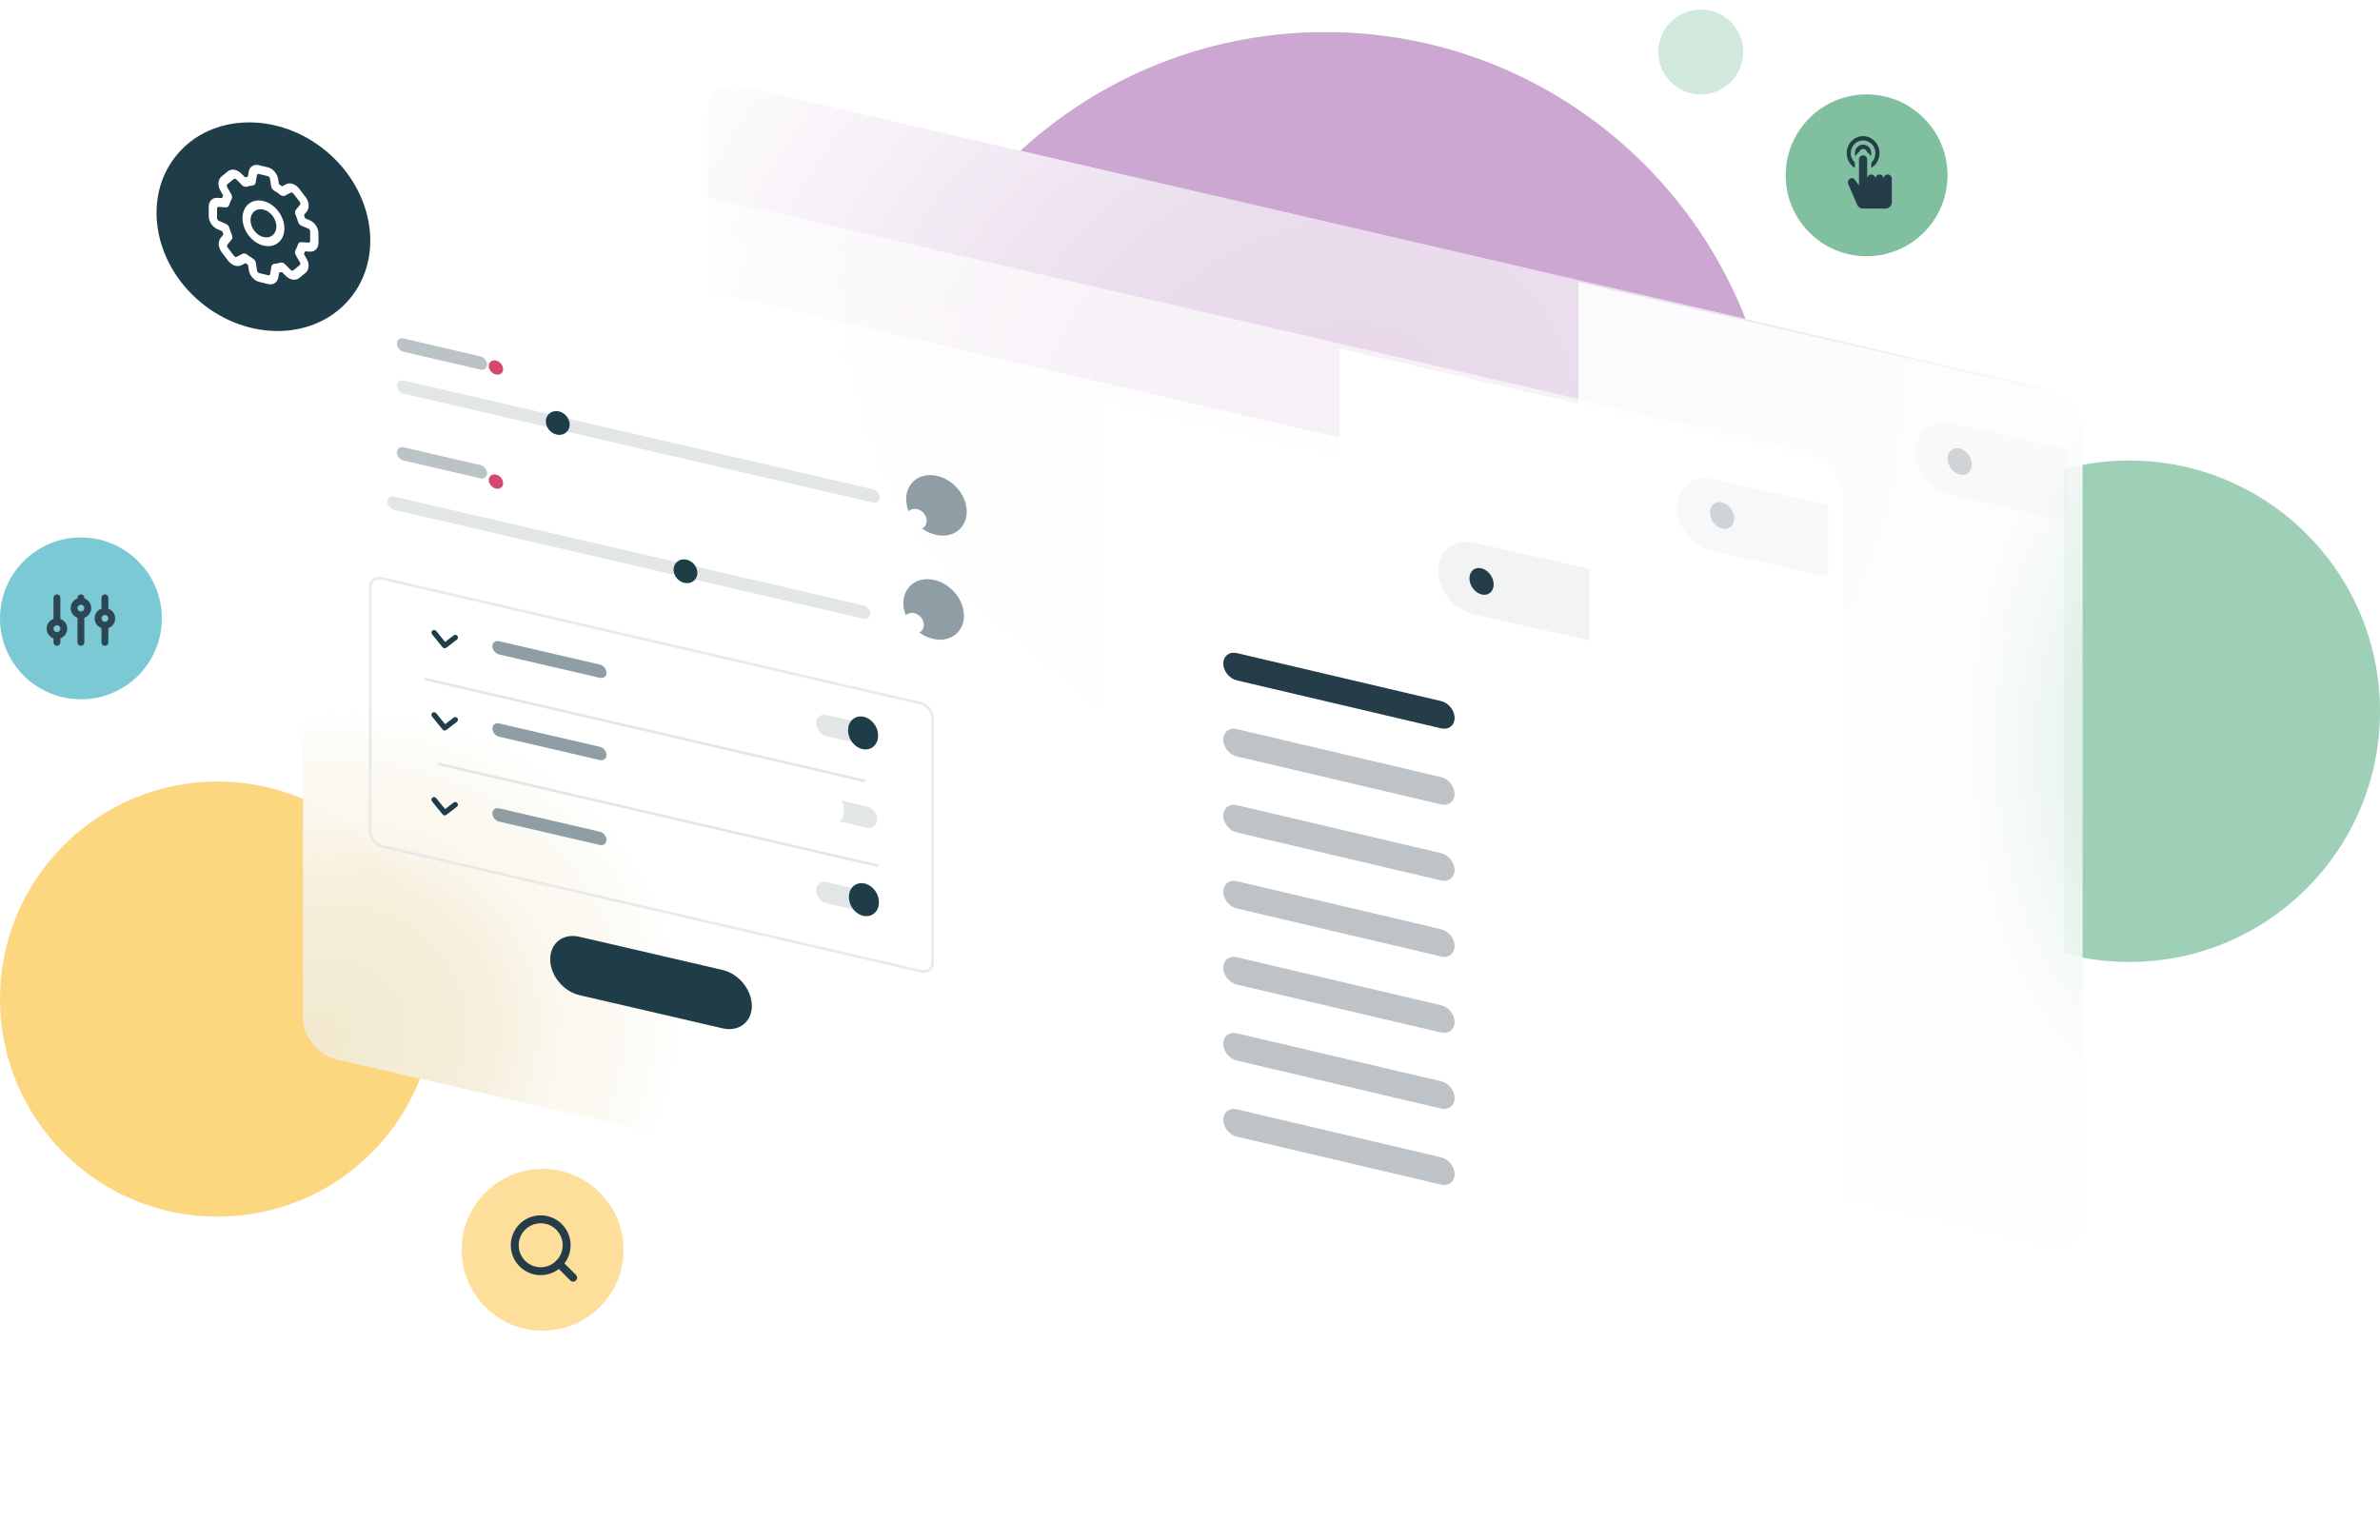 <svg width="751" height="486" viewBox="0 0 751 486" fill="none" xmlns="http://www.w3.org/2000/svg">
<path opacity="0.77" d="M137.307 315.331C137.307 353.252 106.569 383.993 68.653 383.993C30.737 383.993 0 353.252 0 315.331C0 277.409 30.737 246.668 68.653 246.668C106.569 246.668 137.307 277.409 137.307 315.331Z" fill="#FDCB5B"/>
<path opacity="0.754" d="M750.999 224.479C750.999 268.181 715.577 303.609 671.88 303.609C628.184 303.609 592.762 268.181 592.762 224.479C592.762 180.777 628.184 145.35 671.88 145.35C715.577 145.35 750.999 180.777 750.999 224.479Z" fill="#80C0A1"/>
<path d="M560.527 152.467C560.527 231.084 496.804 294.816 418.197 294.816C339.59 294.816 275.867 231.084 275.867 152.467C275.867 73.849 339.59 10.117 418.197 10.117C496.804 10.117 560.527 73.849 560.527 152.467Z" fill="#B683BE" fill-opacity="0.708"/>
<path d="M614.532 55.334C614.532 69.439 603.1 80.873 588.997 80.873C574.894 80.873 563.461 69.439 563.461 55.334C563.461 41.229 574.894 29.795 588.997 29.795C603.1 29.795 614.532 41.229 614.532 55.334Z" fill="#80C0A1"/>
<path fill-rule="evenodd" clip-rule="evenodd" d="M595.656 55.068C594.942 55.068 594.362 55.67 594.362 56.413C594.362 55.67 593.783 55.068 593.068 55.068C592.354 55.068 591.775 55.67 591.775 56.413C591.775 55.67 591.195 55.068 590.481 55.068C589.766 55.068 589.187 55.67 589.187 56.413V50.361C589.187 49.618 588.607 49.016 587.893 49.016C587.178 49.016 586.599 49.618 586.599 50.361V55.068V58.43H586.522L585.305 56.743C584.976 56.181 584.217 56.045 583.654 56.436C583.119 56.807 582.933 57.534 583.221 58.132L586.062 64.711C586.391 65.394 587.063 65.826 587.798 65.826H595.009C596.081 65.826 596.95 64.923 596.95 63.809V57.085V56.413C596.95 55.67 596.371 55.068 595.656 55.068Z" fill="#243D48"/>
<path fill-rule="evenodd" clip-rule="evenodd" d="M584.011 48.344C584.011 46.119 585.753 44.309 587.893 44.309C590.033 44.309 591.775 46.119 591.775 48.344C591.775 49.508 591.282 50.595 590.481 51.346V53.001C591.076 52.642 591.604 52.161 592.021 51.588C592.706 50.648 593.069 49.526 593.069 48.344C593.069 45.378 590.747 42.965 587.893 42.965C585.039 42.965 582.717 45.378 582.717 48.344C582.717 49.526 583.079 50.648 583.764 51.588C584.182 52.161 584.71 52.642 585.305 53.001V51.346C584.504 50.595 584.011 49.508 584.011 48.344Z" fill="#243D48"/>
<path fill-rule="evenodd" clip-rule="evenodd" d="M589.719 46.438C589.23 45.932 588.582 45.654 587.893 45.654C587.889 45.654 587.885 45.654 587.881 45.654C586.507 45.661 585.377 46.782 585.308 48.206C585.289 48.601 585.356 48.991 585.496 49.35C585.719 48.779 586.126 48.305 586.641 48.008C586.786 47.435 587.299 47.002 587.887 46.999H587.893C588.237 46.999 588.561 47.138 588.806 47.391C588.973 47.564 589.09 47.777 589.146 48.009C589.661 48.307 590.069 48.782 590.292 49.354C590.415 49.038 590.481 48.696 590.481 48.344C590.481 47.623 590.21 46.946 589.719 46.438V46.438Z" fill="#243D48"/>
<g clip-path="url(#clip0_168_1348)">
<path opacity="0.602" d="M196.751 394.461C196.751 408.566 185.318 420 171.215 420C157.112 420 145.68 408.566 145.68 394.461C145.68 380.356 157.112 368.922 171.215 368.922C185.318 368.922 196.751 380.356 196.751 394.461Z" fill="#FDCB5B"/>
<path fill-rule="evenodd" clip-rule="evenodd" d="M170.614 386.082C166.782 386.082 163.677 389.188 163.677 393.019C163.677 396.85 166.782 399.956 170.614 399.956C174.445 399.956 177.551 396.85 177.551 393.019C177.551 389.188 174.445 386.082 170.614 386.082ZM161.177 393.019C161.177 387.807 165.402 383.582 170.614 383.582C175.826 383.582 180.051 387.807 180.051 393.019C180.051 398.231 175.826 402.456 170.614 402.456C165.402 402.456 161.177 398.231 161.177 393.019Z" fill="#243D48"/>
<path fill-rule="evenodd" clip-rule="evenodd" d="M175.512 397.917C176.001 397.429 176.792 397.429 177.28 397.917L181.732 402.369C182.22 402.858 182.22 403.649 181.732 404.137C181.244 404.625 180.452 404.625 179.964 404.137L175.512 399.685C175.024 399.197 175.024 398.406 175.512 397.917Z" fill="#243D48"/>
</g>
<path opacity="0.763" d="M51.071 195.172C51.071 209.277 39.639 220.711 25.536 220.711C11.433 220.711 0 209.277 0 195.172C0 181.067 11.433 169.633 25.536 169.633C39.639 169.633 51.071 181.067 51.071 195.172Z" fill="#53B9C9"/>
<path fill-rule="evenodd" clip-rule="evenodd" d="M25.536 187.601C26.106 187.601 26.573 188.042 26.614 188.602L26.617 188.683V188.867C27.877 189.313 28.78 190.515 28.78 191.928C28.78 193.34 27.877 194.542 26.617 194.988V202.743C26.617 203.341 26.133 203.825 25.536 203.825C24.966 203.825 24.499 203.384 24.457 202.824L24.454 202.743V194.988C23.194 194.542 22.291 193.34 22.291 191.928C22.291 190.515 23.194 189.313 24.454 188.867V188.683C24.454 188.085 24.939 187.601 25.536 187.601ZM24.454 191.928C24.454 191.33 24.939 190.846 25.536 190.846C26.133 190.846 26.617 191.33 26.617 191.928C26.617 192.525 26.133 193.009 25.536 193.009C24.939 193.009 24.454 192.525 24.454 191.928Z" fill="#2C4653"/>
<path fill-rule="evenodd" clip-rule="evenodd" d="M17.966 187.601C18.536 187.601 19.003 188.042 19.044 188.602L19.047 188.683V195.357C20.307 195.802 21.21 197.004 21.21 198.417C21.21 199.83 20.307 201.032 19.047 201.477V202.743C19.047 203.341 18.563 203.825 17.966 203.825C17.396 203.825 16.928 203.384 16.887 202.824L16.884 202.743V201.477C15.624 201.032 14.721 199.83 14.721 198.417C14.721 197.004 15.624 195.802 16.884 195.357V188.683C16.884 188.085 17.369 187.601 17.966 187.601ZM16.884 198.417C16.884 197.82 17.369 197.335 17.966 197.335C18.563 197.335 19.047 197.82 19.047 198.417C19.047 199.014 18.563 199.499 17.966 199.499C17.369 199.499 16.884 199.014 16.884 198.417Z" fill="#2C4653"/>
<path fill-rule="evenodd" clip-rule="evenodd" d="M33.106 187.601C33.676 187.601 34.143 188.042 34.184 188.602L34.187 188.683V192.112C35.447 192.558 36.35 193.76 36.35 195.172C36.35 196.585 35.447 197.787 34.187 198.232V202.743C34.187 203.341 33.703 203.825 33.106 203.825C32.536 203.825 32.069 203.384 32.027 202.824L32.024 202.743V198.232C30.764 197.787 29.862 196.585 29.862 195.172C29.862 193.76 30.764 192.558 32.024 192.112V188.683C32.024 188.085 32.509 187.601 33.106 187.601ZM32.024 195.172C32.024 194.575 32.509 194.091 33.106 194.091C33.703 194.091 34.187 194.575 34.187 195.172C34.187 195.77 33.703 196.254 33.106 196.254C32.509 196.254 32.024 195.77 32.024 195.172Z" fill="#2C4653"/>
<g filter="url(#filter0_dd_168_1348)">
<path fill-rule="evenodd" clip-rule="evenodd" d="M234.984 18.174L641.499 112.471C647.384 113.836 652.155 119.714 652.155 125.6V373.911C652.155 379.797 647.384 383.462 641.499 382.097L234.984 287.801C229.099 286.435 224.328 280.557 224.328 274.671V26.36C224.328 20.474 229.099 16.809 234.984 18.174Z" fill="url(#paint0_linear_168_1348)"/>
<path fill-rule="evenodd" clip-rule="evenodd" d="M234.984 18.174L641.499 112.471C647.384 113.836 652.155 119.714 652.155 125.6V373.911C652.155 379.797 647.384 383.462 641.499 382.097L234.984 287.801C229.099 286.435 224.328 280.557 224.328 274.671V26.36C224.328 20.474 229.099 16.809 234.984 18.174Z" fill="url(#paint1_radial_168_1348)"/>
</g>
<g opacity="0.905" filter="url(#filter1_d_168_1348)">
<path fill-rule="evenodd" clip-rule="evenodd" d="M641.497 112.471L493.078 78.043V347.669L641.497 382.097C647.382 383.462 652.153 379.797 652.153 373.911V125.6C652.153 119.714 647.382 113.836 641.497 112.471Z" fill="white"/>
<path fill-rule="evenodd" clip-rule="evenodd" d="M641.497 112.471L493.078 78.043V347.669L641.497 382.097C647.382 383.462 652.153 379.797 652.153 373.911V125.6C652.153 119.714 647.382 113.836 641.497 112.471Z" fill="url(#paint2_radial_168_1348)"/>
</g>
<path opacity="0.363" d="M550.065 16.398C550.065 23.797 544.067 29.795 536.669 29.795C529.271 29.795 523.273 23.797 523.273 16.398C523.273 8.998 529.271 3 536.669 3C544.067 3 550.065 8.998 550.065 16.398Z" fill="#80C0A1"/>
<g filter="url(#filter2_dd_168_1348)">
<path fill-rule="evenodd" clip-rule="evenodd" d="M159.633 39.108L566.148 133.404C572.033 134.769 576.804 140.647 576.804 146.533V394.845C576.804 400.731 572.033 404.396 566.148 403.031L159.633 308.734C153.747 307.369 148.977 301.491 148.977 295.605V47.293C148.977 41.407 153.747 37.742 159.633 39.108Z" fill="url(#paint3_linear_168_1348)"/>
</g>
<g filter="url(#filter3_d_168_1348)">
<path fill-rule="evenodd" clip-rule="evenodd" d="M566.148 133.404L417.729 98.976V368.603L566.148 403.031C572.033 404.396 576.804 400.731 576.804 394.845V146.533C576.804 140.647 572.033 134.769 566.148 133.404Z" fill="white"/>
</g>
<g filter="url(#filter4_dd_168_1348)">
<path fill-rule="evenodd" clip-rule="evenodd" d="M84.281 55.713L490.796 150.01C496.681 151.375 501.452 157.253 501.452 163.139V411.45C501.452 417.336 496.681 421.001 490.796 419.636L84.281 325.34C78.396 323.974 73.625 318.096 73.625 312.21V63.899C73.625 58.013 78.396 54.348 84.281 55.713Z" fill="url(#paint4_linear_168_1348)"/>
<path fill-rule="evenodd" clip-rule="evenodd" d="M84.281 55.713L490.796 150.01C496.681 151.375 501.452 157.253 501.452 163.139V411.45C501.452 417.336 496.681 421.001 490.796 419.636L84.281 325.34C78.396 323.974 73.625 318.096 73.625 312.21V63.899C73.625 58.013 78.396 54.348 84.281 55.713Z" fill="url(#paint5_radial_168_1348)"/>
</g>
<path opacity="0.803" fill-rule="evenodd" clip-rule="evenodd" d="M290.331 222.346L120.372 182.957C119.43 182.738 118.646 182.934 118.111 183.345C117.578 183.754 117.212 184.437 117.212 185.358V262.394C117.212 264.302 118.803 266.284 120.75 266.735L290.709 306.125C291.651 306.343 292.435 306.148 292.97 305.736C293.503 305.327 293.869 304.644 293.869 303.724V226.687C293.869 224.779 292.278 222.797 290.331 222.346ZM290.52 221.53L120.561 182.141C118.249 181.605 116.375 183.045 116.375 185.358V262.394C116.375 264.706 118.249 267.015 120.561 267.551L290.52 306.94C292.832 307.476 294.706 306.036 294.706 303.724V226.687C294.706 224.375 292.832 222.066 290.52 221.53Z" fill="#E2E6E7"/>
<g filter="url(#filter5_d_168_1348)">
<path fill-rule="evenodd" clip-rule="evenodd" d="M257.868 226.656L270.427 229.566C272.277 229.995 273.776 231.842 273.776 233.692C273.776 235.541 272.277 236.694 270.427 236.265L257.868 233.354C256.019 232.926 254.52 231.079 254.52 229.229C254.52 227.379 256.019 226.227 257.868 226.656Z" fill="#E2E6E7"/>
<g filter="url(#filter6_d_168_1348)">
<path d="M271.059 237.027C268.907 238.27 265.948 237.174 264.45 234.579C262.951 231.984 263.482 228.874 265.634 227.631C267.786 226.388 270.746 227.484 272.244 230.079C273.742 232.674 273.211 235.785 271.059 237.027Z" fill="#1E3D49"/>
</g>
</g>
<g filter="url(#filter7_d_168_1348)">
<path fill-rule="evenodd" clip-rule="evenodd" d="M257.868 252.613L270.427 255.524C272.276 255.952 273.776 257.799 273.776 259.649C273.776 261.499 272.276 262.651 270.427 262.223L257.868 259.312C256.019 258.883 254.519 257.036 254.519 255.186C254.519 253.337 256.019 252.185 257.868 252.613Z" fill="#E2E6E7"/>
<g filter="url(#filter8_d_168_1348)">
<path d="M261.322 260.646C259.17 261.889 256.211 260.793 254.712 258.198C253.214 255.603 253.745 252.493 255.897 251.25C258.049 250.007 261.009 251.103 262.507 253.698C264.005 256.293 263.474 259.404 261.322 260.646Z" fill="white"/>
</g>
</g>
<g filter="url(#filter9_d_168_1348)">
<path fill-rule="evenodd" clip-rule="evenodd" d="M154.468 204.366L186.283 211.74C187.439 212.008 188.376 213.162 188.376 214.318C188.376 215.474 187.439 216.195 186.283 215.927L154.468 208.553C153.312 208.285 152.375 207.131 152.375 205.975C152.375 204.819 153.312 204.099 154.468 204.366Z" fill="#8E9EA4"/>
</g>
<g filter="url(#filter10_d_168_1348)">
<path fill-rule="evenodd" clip-rule="evenodd" d="M134.441 199.997C134.8 199.705 135.327 199.76 135.619 200.119L138.453 203.61L141.155 201.534C141.522 201.253 142.047 201.322 142.329 201.688C142.61 202.055 142.541 202.58 142.175 202.862L138.827 205.434C138.467 205.71 137.953 205.65 137.667 205.298L134.319 201.174C134.028 200.815 134.082 200.288 134.441 199.997Z" fill="#1E3D49"/>
</g>
<g filter="url(#filter11_d_168_1348)">
<path fill-rule="evenodd" clip-rule="evenodd" d="M134.441 225.954C134.8 225.662 135.327 225.717 135.619 226.076L138.453 229.567L141.155 227.491C141.522 227.21 142.047 227.279 142.329 227.645C142.61 228.012 142.541 228.537 142.175 228.819L138.827 231.391C138.467 231.667 137.953 231.607 137.667 231.255L134.319 227.131C134.028 226.772 134.082 226.245 134.441 225.954Z" fill="#1E3D49"/>
</g>
<g filter="url(#filter12_d_168_1348)">
<path fill-rule="evenodd" clip-rule="evenodd" d="M134.441 252.749C134.8 252.457 135.327 252.512 135.619 252.871L138.453 256.362L141.155 254.286C141.522 254.005 142.047 254.074 142.329 254.44C142.61 254.807 142.541 255.332 142.175 255.614L138.827 258.186C138.467 258.462 137.953 258.402 137.667 258.05L134.319 253.926C134.028 253.567 134.082 253.04 134.441 252.749Z" fill="#1E3D49"/>
</g>
<g filter="url(#filter13_d_168_1348)">
<path fill-rule="evenodd" clip-rule="evenodd" d="M154.468 230.325L186.283 237.699C187.439 237.967 188.376 239.121 188.376 240.277C188.376 241.433 187.439 242.153 186.283 241.886L154.468 234.512C153.312 234.244 152.375 233.09 152.375 231.934C152.375 230.778 153.312 230.058 154.468 230.325Z" fill="#8E9EA4"/>
</g>
<g filter="url(#filter14_d_168_1348)">
<path fill-rule="evenodd" clip-rule="evenodd" d="M257.868 279.41L270.427 282.32C272.277 282.749 273.776 284.596 273.776 286.446C273.776 288.296 272.277 289.448 270.427 289.019L257.868 286.109C256.019 285.68 254.52 283.833 254.52 281.983C254.52 280.133 256.019 278.981 257.868 279.41Z" fill="#E2E6E7"/>
<g filter="url(#filter15_d_168_1348)">
<path d="M271.321 289.646C269.169 290.889 266.209 289.793 264.711 287.198C263.213 284.603 263.744 281.493 265.896 280.25C268.048 279.007 271.007 280.103 272.505 282.698C274.004 285.293 273.473 288.404 271.321 289.646Z" fill="#1E3D49"/>
</g>
</g>
<g filter="url(#filter16_d_168_1348)">
<path fill-rule="evenodd" clip-rule="evenodd" d="M154.468 257.12L186.283 264.494C187.439 264.762 188.376 265.916 188.376 267.072C188.376 268.228 187.439 268.948 186.283 268.681L154.468 261.307C153.312 261.039 152.375 259.885 152.375 258.729C152.375 257.573 153.312 256.852 154.468 257.12Z" fill="#8E9EA4"/>
</g>
<path fill-rule="evenodd" clip-rule="evenodd" d="M134.062 213.861L273.021 246.066L272.832 246.881L133.873 214.676L134.062 213.861Z" fill="#E2E6E7"/>
<path fill-rule="evenodd" clip-rule="evenodd" d="M138.249 240.658L277.208 272.863L277.02 273.678L138.06 241.473L138.249 240.658Z" fill="#E2E6E7"/>
<path fill-rule="evenodd" clip-rule="evenodd" d="M14.234 337.707L16.746 338.299L14.234 337.707Z" fill="#1E3D49"/>
<g filter="url(#filter17_d_168_1348)">
<path fill-rule="evenodd" clip-rule="evenodd" d="M490.798 150.01L342.379 115.582V385.209L490.798 419.636C496.683 421.001 501.454 417.336 501.454 411.451V163.139C501.454 157.253 496.683 151.375 490.798 150.01Z" fill="white"/>
</g>
<g filter="url(#filter18_d_168_1348)">
<path fill-rule="evenodd" clip-rule="evenodd" d="M124.327 124.066L272.518 158.441C273.674 158.709 274.611 159.863 274.611 161.019C274.611 162.176 273.674 162.895 272.518 162.627L124.327 128.253C123.171 127.984 122.234 126.83 122.234 125.674C122.234 124.518 123.171 123.798 124.327 124.066Z" fill="#E2E6E7"/>
<path d="M175.827 140.329C174.46 141.696 172.085 141.538 170.523 139.975C168.961 138.413 168.803 136.039 170.17 134.672C171.536 133.305 173.911 133.464 175.473 135.026C177.035 136.588 177.193 138.962 175.827 140.329Z" fill="#1E3D49"/>
</g>
<path fill-rule="evenodd" clip-rule="evenodd" d="M124.327 156.722L272.518 191.097C273.674 191.365 274.611 192.52 274.611 193.676C274.611 194.832 273.674 195.552 272.518 195.284L124.327 160.909C123.171 160.641 122.234 159.486 122.234 158.33C122.234 157.174 123.171 156.454 124.327 156.722Z" fill="#E2E6E7"/>
<g filter="url(#filter19_d_168_1348)">
<path d="M296.04 203.768C292.721 207.087 286.705 206.454 282.605 202.354C278.504 198.253 277.871 192.238 281.191 188.919C284.51 185.599 290.525 186.232 294.626 190.333C298.726 194.433 299.359 200.449 296.04 203.768Z" fill="#8E9EA4"/>
</g>
<path d="M290.738 199.172C289.566 200.343 287.508 200.185 286.141 198.818C284.775 197.451 284.616 195.394 285.788 194.222C286.959 193.051 289.017 193.209 290.384 194.576C291.751 195.942 291.909 198 290.738 199.172Z" fill="white"/>
<g filter="url(#filter20_d_168_1348)">
<path d="M156.266 118.768C155.485 119.549 154.06 119.391 153.084 118.415C152.108 117.438 151.949 116.014 152.73 115.233C153.511 114.452 154.936 114.61 155.912 115.586C156.889 116.562 157.047 117.987 156.266 118.768Z" fill="#D44A6F"/>
</g>
<g filter="url(#filter21_d_168_1348)">
<path fill-rule="evenodd" clip-rule="evenodd" d="M124.327 109.831L148.607 115.463C149.763 115.732 150.7 116.886 150.7 118.042C150.7 119.198 149.763 119.918 148.607 119.65L124.327 114.018C123.171 113.75 122.234 112.595 122.234 111.439C122.234 110.283 123.171 109.563 124.327 109.831Z" fill="#BBC3C6"/>
</g>
<g filter="url(#filter22_d_168_1348)">
<path d="M156.266 154.768C155.485 155.549 154.06 155.391 153.084 154.415C152.108 153.438 151.949 152.014 152.73 151.233C153.511 150.452 154.936 150.61 155.912 151.586C156.889 152.562 157.047 153.987 156.266 154.768Z" fill="#D44A6F"/>
</g>
<g filter="url(#filter23_d_168_1348)">
<path fill-rule="evenodd" clip-rule="evenodd" d="M124.327 144.162L148.607 149.794C149.763 150.062 150.7 151.216 150.7 152.372C150.7 153.529 149.763 154.248 148.607 153.98L124.327 148.348C123.171 148.08 122.234 146.926 122.234 145.769C122.234 144.613 123.171 143.893 124.327 144.162Z" fill="#BBC3C6"/>
</g>
<g filter="url(#filter24_d_168_1348)">
<path d="M296.923 170.924C293.603 174.244 287.588 173.611 283.488 169.51C279.387 165.41 278.754 159.394 282.074 156.075C285.393 152.756 291.408 153.389 295.509 157.489C299.609 161.59 300.242 167.605 296.923 170.924Z" fill="#8E9EA4"/>
</g>
<path d="M291.62 166.328C290.449 167.5 288.391 167.341 287.024 165.975C285.657 164.608 285.499 162.55 286.671 161.378C287.842 160.207 289.9 160.365 291.267 161.732C292.634 163.099 292.792 165.157 291.62 166.328Z" fill="white"/>
<g filter="url(#filter25_d_168_1348)">
<path fill-rule="evenodd" clip-rule="evenodd" d="M387.244 208.115L451.756 223.276C454.1 223.827 456 226.201 456 228.578C456 230.955 454.1 232.436 451.756 231.885L387.244 216.724C384.9 216.173 383 213.799 383 211.422C383 209.045 384.9 207.564 387.244 208.115Z" fill="#243D48"/>
</g>
<g filter="url(#filter26_d_168_1348)">
<path fill-rule="evenodd" clip-rule="evenodd" d="M387.244 232.115L451.756 247.276C454.1 247.827 456 250.201 456 252.578C456 254.955 454.1 256.436 451.756 255.885L387.244 240.724C384.9 240.173 383 237.799 383 235.422C383 233.045 384.9 231.564 387.244 232.115Z" fill="#BDC3C6"/>
</g>
<g filter="url(#filter27_d_168_1348)">
<path fill-rule="evenodd" clip-rule="evenodd" d="M387.244 256.115L451.756 271.276C454.1 271.827 456 274.201 456 276.578C456 278.955 454.1 280.436 451.756 279.885L387.244 264.724C384.9 264.173 383 261.799 383 259.422C383 257.045 384.9 255.564 387.244 256.115Z" fill="#BDC3C6"/>
</g>
<g filter="url(#filter28_d_168_1348)">
<path fill-rule="evenodd" clip-rule="evenodd" d="M387.244 280.115L451.756 295.276C454.1 295.827 456 298.201 456 300.578C456 302.955 454.1 304.436 451.756 303.885L387.244 288.724C384.9 288.173 383 285.799 383 283.422C383 281.045 384.9 279.564 387.244 280.115Z" fill="#BDC3C6"/>
</g>
<g filter="url(#filter29_d_168_1348)">
<path fill-rule="evenodd" clip-rule="evenodd" d="M387.244 304.115L451.756 319.276C454.1 319.827 456 322.201 456 324.578C456 326.955 454.1 328.436 451.756 327.885L387.244 312.724C384.9 312.173 383 309.799 383 307.422C383 305.045 384.9 303.564 387.244 304.115Z" fill="#BDC3C6"/>
</g>
<g filter="url(#filter30_d_168_1348)">
<path fill-rule="evenodd" clip-rule="evenodd" d="M387.244 328.115L451.756 343.276C454.1 343.827 456 346.201 456 348.578C456 350.955 454.1 352.436 451.756 351.885L387.244 336.724C384.9 336.173 383 333.799 383 331.422C383 329.045 384.9 327.564 387.244 328.115Z" fill="#BDC3C6"/>
</g>
<g filter="url(#filter31_d_168_1348)">
<path fill-rule="evenodd" clip-rule="evenodd" d="M387.244 352.115L451.756 367.276C454.1 367.827 456 370.201 456 372.578C456 374.955 454.1 376.436 451.756 375.885L387.244 360.724C384.9 360.173 383 357.799 383 355.422C383 353.045 384.9 351.564 387.244 352.115Z" fill="#BDC3C6"/>
</g>
<g filter="url(#filter32_d_168_1348)">
<path fill-rule="evenodd" clip-rule="evenodd" d="M175.819 300.653L221.03 311.14C226.116 312.32 230.239 317.4 230.239 322.487C230.239 327.574 226.116 330.742 221.03 329.562L175.819 319.075C170.733 317.895 166.609 312.814 166.609 307.727C166.609 302.64 170.733 299.473 175.819 300.653Z" fill="#1E3D49"/>
</g>
<path fill-rule="evenodd" clip-rule="evenodd" d="M465.084 171.33L501.504 179.495V202.103L465.084 193.938C458.842 192.539 453.781 186.343 453.781 180.1C453.781 173.857 458.842 169.93 465.084 171.33Z" fill="#E2E6E7" fill-opacity="0.475"/>
<g opacity="0.535">
<path fill-rule="evenodd" clip-rule="evenodd" d="M540.435 151.232L576.855 159.397V182.006L540.435 173.841C534.193 172.441 529.133 166.246 529.133 160.002C529.133 153.759 534.193 149.833 540.435 151.232Z" fill="#E2E6E7" fill-opacity="0.475"/>
</g>
<g opacity="0.334">
<path fill-rule="evenodd" clip-rule="evenodd" d="M615.787 133.648L652.207 141.813V164.422L615.787 156.257C609.545 154.857 604.484 148.662 604.484 142.418C604.484 136.175 609.545 132.249 615.787 133.648Z" fill="#E2E6E7" fill-opacity="0.475"/>
</g>
<path d="M469.959 187.269C468.34 188.325 465.926 187.493 464.569 185.412C463.211 183.33 463.422 180.787 465.041 179.731C466.66 178.675 469.073 179.506 470.431 181.587C471.789 183.669 471.578 186.212 469.959 187.269Z" fill="#243D48"/>
<path d="M545.849 166.45C544.23 167.506 541.817 166.675 540.459 164.594C539.101 162.512 539.313 159.968 540.932 158.912C542.551 157.856 544.964 158.687 546.322 160.769C547.68 162.85 547.468 165.394 545.849 166.45Z" fill="#D0D4D7"/>
<path d="M620.849 149.45C619.23 150.506 616.817 149.675 615.459 147.594C614.101 145.512 614.313 142.968 615.932 141.912C617.551 140.856 619.964 141.687 621.322 143.769C622.68 145.85 622.468 148.394 620.849 149.45Z" fill="#D0D4D7"/>
<path d="M102.993 47.76C118.04 60.329 121.34 81.171 110.363 94.31C99.387 107.449 78.291 107.911 63.244 95.341C48.198 82.772 44.898 61.931 55.874 48.791C66.851 35.652 87.947 35.19 102.993 47.76Z" fill="#1E3D49"/>
<path fill-rule="evenodd" clip-rule="evenodd" d="M87.67 56.06C87.246 54.491 85.983 53.175 84.526 52.817L81.713 52.125L81.495 52.08L81.279 52.05L81.056 52.035C79.733 51.995 78.697 52.855 78.469 54.245L78.21 55.786L77.974 55.826L77.559 55.909L77.324 55.966L76.129 54.755L75.925 54.561L75.698 54.371C75.236 54.008 74.733 53.758 74.213 53.63C73.329 53.413 72.502 53.576 71.886 54.088L69.891 55.713L69.728 55.86L69.578 56.022L69.437 56.206C68.728 57.221 68.751 58.761 69.536 60.129L70.423 61.672L70.32 61.896L70.15 62.298L70.061 62.535L68.615 62.44L68.402 62.434L68.193 62.443C66.815 62.556 65.871 63.667 65.871 65.216V68.209L65.878 68.442L65.9 68.678L65.938 68.924C66.206 70.397 67.254 71.757 68.613 72.334L70.122 72.978L70.214 73.254L70.388 73.738L70.496 74.013L69.637 75.073L69.504 75.255L69.387 75.45C68.737 76.642 68.97 78.338 69.993 79.665L71.983 82.272L72.166 82.498L72.373 82.723C72.939 83.301 73.608 83.699 74.307 83.871L74.564 83.923L74.817 83.954C75.319 83.994 75.795 83.905 76.211 83.689L77.456 83.052L77.663 83.2L78.054 83.468L78.276 83.611L78.522 85.244L78.565 85.482L78.622 85.719C79.047 87.288 80.31 88.603 81.766 88.961L84.587 89.655L84.804 89.701L85.02 89.731L85.243 89.746C86.567 89.785 87.603 88.925 87.831 87.535L88.081 86.023L88.32 85.986L88.736 85.906L88.971 85.851L90.185 87.072L90.388 87.265L90.615 87.455C91.077 87.818 91.58 88.068 92.1 88.196C92.975 88.411 93.801 88.249 94.423 87.741L96.415 86.111L96.578 85.965L96.728 85.803L96.869 85.619C97.578 84.603 97.555 83.063 96.77 81.696L95.897 80.177L96.005 79.954L96.177 79.555L96.265 79.324L97.744 79.426L97.957 79.433L98.167 79.423C99.544 79.311 100.489 78.199 100.489 76.65V73.663L100.484 73.434L100.464 73.198L100.429 72.952C100.173 71.478 99.128 70.117 97.759 69.535L96.281 68.905L96.19 68.628L96.018 68.144L95.912 67.867L96.783 66.786L96.916 66.604L97.032 66.41C97.683 65.217 97.449 63.522 96.427 62.194L94.437 59.587L94.254 59.361L94.046 59.136C93.481 58.558 92.812 58.161 92.113 57.989L91.856 57.936L91.603 57.905C91.1 57.865 90.624 57.955 90.209 58.171L88.986 58.796L88.725 58.607L88.282 58.303L88.014 58.131L87.771 56.534L87.728 56.297L87.67 56.06ZM81.714 54.914L84.528 55.606C84.856 55.687 85.133 56.004 85.187 56.362L85.553 58.76L85.593 58.95L85.656 59.142C85.824 59.58 86.135 59.948 86.522 60.169C87.176 60.541 87.828 60.987 88.461 61.495C88.928 61.868 89.485 61.965 89.915 61.746L91.736 60.814L91.846 60.77L91.921 60.758C91.977 60.755 92.044 60.76 92.114 60.778C92.294 60.822 92.454 60.932 92.585 61.104L94.58 63.716L94.659 63.833L94.717 63.949C94.814 64.189 94.796 64.461 94.65 64.643L93.356 66.251L93.265 66.385L93.192 66.538C93.047 66.907 93.07 67.351 93.256 67.775C93.566 68.48 93.826 69.213 94.031 69.954C94.188 70.526 94.609 71.021 95.127 71.241L97.322 72.177L97.441 72.237L97.531 72.3C97.734 72.462 97.872 72.731 97.869 72.994V76.007L97.861 76.121L97.839 76.221C97.769 76.444 97.567 76.588 97.312 76.571L95.117 76.42L94.948 76.421L94.782 76.447C94.409 76.532 94.135 76.793 94.015 77.174C93.826 77.78 93.565 78.385 93.241 78.97C92.998 79.406 93.037 80.008 93.342 80.538L94.636 82.789L94.697 82.913L94.739 83.036C94.802 83.284 94.741 83.54 94.563 83.686L92.571 85.314L92.469 85.382L92.392 85.412C92.308 85.435 92.208 85.436 92.101 85.409C91.958 85.374 91.826 85.297 91.714 85.183L89.904 83.362L89.757 83.229L89.596 83.112C89.216 82.862 88.803 82.785 88.447 82.896C87.854 83.08 87.225 83.203 86.577 83.26C86.075 83.303 85.708 83.661 85.62 84.191L85.247 86.436L85.222 86.544L85.183 86.634C85.077 86.832 84.847 86.932 84.588 86.868L81.767 86.174L81.658 86.139L81.559 86.091C81.333 85.961 81.151 85.702 81.108 85.42L80.742 82.996L80.703 82.807L80.641 82.616C80.476 82.181 80.17 81.813 79.788 81.591C79.148 81.219 78.539 80.803 77.978 80.355C77.777 80.195 77.557 80.084 77.335 80.029C77.047 79.959 76.766 79.985 76.528 80.106L74.687 81.047L74.576 81.091L74.501 81.103C74.445 81.107 74.379 81.101 74.308 81.084C74.128 81.039 73.968 80.929 73.838 80.758L71.842 78.145L71.763 78.028L71.705 77.912C71.608 77.673 71.626 77.4 71.77 77.22L73.055 75.635L73.148 75.5L73.222 75.345C73.37 74.973 73.345 74.525 73.154 74.096C72.836 73.383 72.572 72.653 72.37 71.926C72.212 71.356 71.792 70.865 71.277 70.644L69.051 69.694L68.944 69.64L68.85 69.576C68.639 69.41 68.493 69.13 68.493 68.855V65.861L68.501 65.747L68.523 65.647C68.593 65.424 68.795 65.28 69.051 65.297L71.22 65.441L71.389 65.44L71.555 65.414C71.928 65.328 72.203 65.065 72.321 64.683C72.52 64.039 72.776 63.432 73.082 62.88C73.323 62.444 73.284 61.843 72.98 61.313L71.672 59.038L71.611 58.913L71.569 58.791C71.507 58.543 71.567 58.286 71.744 58.142L73.742 56.515L73.849 56.443L73.923 56.415C74.005 56.393 74.107 56.392 74.214 56.419C74.357 56.454 74.489 56.531 74.598 56.642L76.395 58.459L76.543 58.594L76.706 58.713C77.09 58.965 77.506 59.041 77.864 58.925C78.46 58.734 79.086 58.607 79.722 58.549C80.221 58.503 80.586 58.147 80.675 57.62L81.054 55.346L81.08 55.238L81.118 55.148C81.225 54.95 81.454 54.85 81.714 54.914Z" fill="white"/>
<path fill-rule="evenodd" clip-rule="evenodd" d="M89.737 72.105C89.737 68.228 86.773 64.346 83.128 63.45C79.484 62.554 76.519 64.978 76.519 68.855C76.519 72.731 79.484 76.613 83.128 77.51C86.773 78.406 89.737 75.981 89.737 72.105ZM79.045 69.475C79.045 67.081 80.877 65.583 83.128 66.136C85.379 66.69 87.21 69.088 87.21 71.483C87.21 73.877 85.379 75.375 83.128 74.822C80.877 74.268 79.045 71.869 79.045 69.475Z" fill="white"/>
<path d="M219.131 183.132C217.764 184.499 215.39 184.34 213.828 182.778C212.266 181.216 212.108 178.842 213.474 177.475C214.841 176.108 217.216 176.266 218.778 177.828C220.34 179.391 220.498 181.765 219.131 183.132Z" fill="#1E3D49"/>
<defs>
<filter id="filter0_dd_168_1348" x="193.328" y="1.889" width="481.827" height="418.494" filterUnits="userSpaceOnUse" color-interpolation-filters="sRGB">
<feFlood flood-opacity="0" result="BackgroundImageFix"/>
<feColorMatrix in="SourceAlpha" type="matrix" values="0 0 0 0 0 0 0 0 0 0 0 0 0 0 0 0 0 0 127 0" result="hardAlpha"/>
<feOffset dx="-4" dy="11"/>
<feGaussianBlur stdDeviation="13.5"/>
<feColorMatrix type="matrix" values="0 0 0 0 0 0 0 0 0 0 0 0 0 0 0 0 0 0 0.04 0"/>
<feBlend mode="normal" in2="BackgroundImageFix" result="effect1_dropShadow_168_1348"/>
<feColorMatrix in="SourceAlpha" type="matrix" values="0 0 0 0 0 0 0 0 0 0 0 0 0 0 0 0 0 0 127 0" result="hardAlpha"/>
<feOffset dx="3" dy="-2"/>
<feColorMatrix type="matrix" values="0 0 0 0 1 0 0 0 0 1 0 0 0 0 1 0 0 0 1 0"/>
<feBlend mode="normal" in2="effect1_dropShadow_168_1348" result="effect2_dropShadow_168_1348"/>
<feBlend mode="normal" in="SourceGraphic" in2="effect2_dropShadow_168_1348" result="shape"/>
</filter>
<filter id="filter1_d_168_1348" x="443.078" y="34.043" width="269.075" height="414.339" filterUnits="userSpaceOnUse" color-interpolation-filters="sRGB">
<feFlood flood-opacity="0" result="BackgroundImageFix"/>
<feColorMatrix in="SourceAlpha" type="matrix" values="0 0 0 0 0 0 0 0 0 0 0 0 0 0 0 0 0 0 127 0" result="hardAlpha"/>
<feOffset dx="5" dy="11"/>
<feGaussianBlur stdDeviation="27.5"/>
<feColorMatrix type="matrix" values="0 0 0 0 0 0 0 0 0 0 0 0 0 0 0 0 0 0 0.083 0"/>
<feBlend mode="normal" in2="BackgroundImageFix" result="effect1_dropShadow_168_1348"/>
<feBlend mode="normal" in="SourceGraphic" in2="effect1_dropShadow_168_1348" result="shape"/>
</filter>
<filter id="filter2_dd_168_1348" x="99.977" y="0.822" width="525.827" height="462.494" filterUnits="userSpaceOnUse" color-interpolation-filters="sRGB">
<feFlood flood-opacity="0" result="BackgroundImageFix"/>
<feColorMatrix in="SourceAlpha" type="matrix" values="0 0 0 0 0 0 0 0 0 0 0 0 0 0 0 0 0 0 127 0" result="hardAlpha"/>
<feOffset dy="11"/>
<feGaussianBlur stdDeviation="24.5"/>
<feColorMatrix type="matrix" values="0 0 0 0 0 0 0 0 0 0 0 0 0 0 0 0 0 0 0.07 0"/>
<feBlend mode="normal" in2="BackgroundImageFix" result="effect1_dropShadow_168_1348"/>
<feColorMatrix in="SourceAlpha" type="matrix" values="0 0 0 0 0 0 0 0 0 0 0 0 0 0 0 0 0 0 127 0" result="hardAlpha"/>
<feOffset dx="3" dy="-2"/>
<feColorMatrix type="matrix" values="0 0 0 0 1 0 0 0 0 1 0 0 0 0 1 0 0 0 1 0"/>
<feBlend mode="normal" in2="effect1_dropShadow_168_1348" result="effect2_dropShadow_168_1348"/>
<feBlend mode="normal" in="SourceGraphic" in2="effect2_dropShadow_168_1348" result="shape"/>
</filter>
<filter id="filter3_d_168_1348" x="367.729" y="54.976" width="269.075" height="414.339" filterUnits="userSpaceOnUse" color-interpolation-filters="sRGB">
<feFlood flood-opacity="0" result="BackgroundImageFix"/>
<feColorMatrix in="SourceAlpha" type="matrix" values="0 0 0 0 0 0 0 0 0 0 0 0 0 0 0 0 0 0 127 0" result="hardAlpha"/>
<feOffset dx="5" dy="11"/>
<feGaussianBlur stdDeviation="27.5"/>
<feColorMatrix type="matrix" values="0 0 0 0 0.872 0 0 0 0 0.872 0 0 0 0 0.872 0 0 0 0.5 0"/>
<feBlend mode="normal" in2="BackgroundImageFix" result="effect1_dropShadow_168_1348"/>
<feBlend mode="normal" in="SourceGraphic" in2="effect1_dropShadow_168_1348" result="shape"/>
</filter>
<filter id="filter4_dd_168_1348" x="44.625" y="18.428" width="523.827" height="460.494" filterUnits="userSpaceOnUse" color-interpolation-filters="sRGB">
<feFlood flood-opacity="0" result="BackgroundImageFix"/>
<feColorMatrix in="SourceAlpha" type="matrix" values="0 0 0 0 0 0 0 0 0 0 0 0 0 0 0 0 0 0 127 0" result="hardAlpha"/>
<feOffset dx="19" dy="11"/>
<feGaussianBlur stdDeviation="24"/>
<feColorMatrix type="matrix" values="0 0 0 0 0 0 0 0 0 0 0 0 0 0 0 0 0 0 0.049 0"/>
<feBlend mode="normal" in2="BackgroundImageFix" result="effect1_dropShadow_168_1348"/>
<feColorMatrix in="SourceAlpha" type="matrix" values="0 0 0 0 0 0 0 0 0 0 0 0 0 0 0 0 0 0 127 0" result="hardAlpha"/>
<feOffset dx="3" dy="-2"/>
<feColorMatrix type="matrix" values="0 0 0 0 1 0 0 0 0 1 0 0 0 0 1 0 0 0 1 0"/>
<feBlend mode="normal" in2="effect1_dropShadow_168_1348" result="effect2_dropShadow_168_1348"/>
<feBlend mode="normal" in="SourceGraphic" in2="effect2_dropShadow_168_1348" result="shape"/>
</filter>
<filter id="filter5_d_168_1348" x="251.52" y="219.566" width="31.256" height="22.973" filterUnits="userSpaceOnUse" color-interpolation-filters="sRGB">
<feFlood flood-opacity="0" result="BackgroundImageFix"/>
<feColorMatrix in="SourceAlpha" type="matrix" values="0 0 0 0 0 0 0 0 0 0 0 0 0 0 0 0 0 0 127 0" result="hardAlpha"/>
<feOffset dx="3" dy="-1"/>
<feGaussianBlur stdDeviation="3"/>
<feColorMatrix type="matrix" values="0 0 0 0 0 0 0 0 0 0 0 0 0 0 0 0 0 0 0.138 0"/>
<feBlend mode="normal" in2="BackgroundImageFix" result="effect1_dropShadow_168_1348"/>
<feBlend mode="normal" in="SourceGraphic" in2="effect1_dropShadow_168_1348" result="shape"/>
</filter>
<filter id="filter6_d_168_1348" x="263.598" y="226.119" width="11.497" height="12.421" filterUnits="userSpaceOnUse" color-interpolation-filters="sRGB">
<feFlood flood-opacity="0" result="BackgroundImageFix"/>
<feColorMatrix in="SourceAlpha" type="matrix" values="0 0 0 0 0 0 0 0 0 0 0 0 0 0 0 0 0 0 127 0" result="hardAlpha"/>
<feOffset dx="1"/>
<feGaussianBlur stdDeviation="0.5"/>
<feColorMatrix type="matrix" values="0 0 0 0 0.118 0 0 0 0 0.239 0 0 0 0 0.286 0 0 0 0.182 0"/>
<feBlend mode="normal" in2="BackgroundImageFix" result="effect1_dropShadow_168_1348"/>
<feBlend mode="normal" in="SourceGraphic" in2="effect1_dropShadow_168_1348" result="shape"/>
</filter>
<filter id="filter7_d_168_1348" x="250.861" y="243.738" width="31.915" height="23.574" filterUnits="userSpaceOnUse" color-interpolation-filters="sRGB">
<feFlood flood-opacity="0" result="BackgroundImageFix"/>
<feColorMatrix in="SourceAlpha" type="matrix" values="0 0 0 0 0 0 0 0 0 0 0 0 0 0 0 0 0 0 127 0" result="hardAlpha"/>
<feOffset dx="3" dy="-1"/>
<feGaussianBlur stdDeviation="3"/>
<feColorMatrix type="matrix" values="0 0 0 0 0.481 0 0 0 0 0.481 0 0 0 0 0.481 0 0 0 0.138 0"/>
<feBlend mode="normal" in2="BackgroundImageFix" result="effect1_dropShadow_168_1348"/>
<feBlend mode="normal" in="SourceGraphic" in2="effect1_dropShadow_168_1348" result="shape"/>
</filter>
<filter id="filter8_d_168_1348" x="252.861" y="249.738" width="11.497" height="12.421" filterUnits="userSpaceOnUse" color-interpolation-filters="sRGB">
<feFlood flood-opacity="0" result="BackgroundImageFix"/>
<feColorMatrix in="SourceAlpha" type="matrix" values="0 0 0 0 0 0 0 0 0 0 0 0 0 0 0 0 0 0 127 0" result="hardAlpha"/>
<feOffset/>
<feGaussianBlur stdDeviation="0.5"/>
<feColorMatrix type="matrix" values="0 0 0 0 0.118 0 0 0 0 0.239 0 0 0 0 0.286 0 0 0 0.24 0"/>
<feBlend mode="normal" in2="BackgroundImageFix" result="effect1_dropShadow_168_1348"/>
<feBlend mode="normal" in="SourceGraphic" in2="effect1_dropShadow_168_1348" result="shape"/>
</filter>
<filter id="filter9_d_168_1348" x="148.375" y="195.311" width="50.001" height="25.672" filterUnits="userSpaceOnUse" color-interpolation-filters="sRGB">
<feFlood flood-opacity="0" result="BackgroundImageFix"/>
<feColorMatrix in="SourceAlpha" type="matrix" values="0 0 0 0 0 0 0 0 0 0 0 0 0 0 0 0 0 0 127 0" result="hardAlpha"/>
<feOffset dx="3" dy="-2"/>
<feGaussianBlur stdDeviation="3.5"/>
<feColorMatrix type="matrix" values="0 0 0 0 0.673 0 0 0 0 0.673 0 0 0 0 0.673 0 0 0 0.5 0"/>
<feBlend mode="normal" in2="BackgroundImageFix" result="effect1_dropShadow_168_1348"/>
<feBlend mode="normal" in="SourceGraphic" in2="effect1_dropShadow_168_1348" result="shape"/>
</filter>
<filter id="filter10_d_168_1348" x="133.132" y="195.809" width="14.37" height="11.798" filterUnits="userSpaceOnUse" color-interpolation-filters="sRGB">
<feFlood flood-opacity="0" result="BackgroundImageFix"/>
<feColorMatrix in="SourceAlpha" type="matrix" values="0 0 0 0 0 0 0 0 0 0 0 0 0 0 0 0 0 0 127 0" result="hardAlpha"/>
<feOffset dx="2" dy="-1"/>
<feGaussianBlur stdDeviation="1.5"/>
<feColorMatrix type="matrix" values="0 0 0 0 0.626 0 0 0 0 0.626 0 0 0 0 0.626 0 0 0 0.5 0"/>
<feBlend mode="normal" in2="BackgroundImageFix" result="effect1_dropShadow_168_1348"/>
<feBlend mode="normal" in="SourceGraphic" in2="effect1_dropShadow_168_1348" result="shape"/>
</filter>
<filter id="filter11_d_168_1348" x="133.132" y="221.766" width="14.37" height="11.798" filterUnits="userSpaceOnUse" color-interpolation-filters="sRGB">
<feFlood flood-opacity="0" result="BackgroundImageFix"/>
<feColorMatrix in="SourceAlpha" type="matrix" values="0 0 0 0 0 0 0 0 0 0 0 0 0 0 0 0 0 0 127 0" result="hardAlpha"/>
<feOffset dx="2" dy="-1"/>
<feGaussianBlur stdDeviation="1.5"/>
<feColorMatrix type="matrix" values="0 0 0 0 0.626 0 0 0 0 0.626 0 0 0 0 0.626 0 0 0 0.5 0"/>
<feBlend mode="normal" in2="BackgroundImageFix" result="effect1_dropShadow_168_1348"/>
<feBlend mode="normal" in="SourceGraphic" in2="effect1_dropShadow_168_1348" result="shape"/>
</filter>
<filter id="filter12_d_168_1348" x="133.132" y="248.561" width="14.37" height="11.798" filterUnits="userSpaceOnUse" color-interpolation-filters="sRGB">
<feFlood flood-opacity="0" result="BackgroundImageFix"/>
<feColorMatrix in="SourceAlpha" type="matrix" values="0 0 0 0 0 0 0 0 0 0 0 0 0 0 0 0 0 0 127 0" result="hardAlpha"/>
<feOffset dx="2" dy="-1"/>
<feGaussianBlur stdDeviation="1.5"/>
<feColorMatrix type="matrix" values="0 0 0 0 0.626 0 0 0 0 0.626 0 0 0 0 0.626 0 0 0 0.5 0"/>
<feBlend mode="normal" in2="BackgroundImageFix" result="effect1_dropShadow_168_1348"/>
<feBlend mode="normal" in="SourceGraphic" in2="effect1_dropShadow_168_1348" result="shape"/>
</filter>
<filter id="filter13_d_168_1348" x="148.375" y="221.27" width="50.001" height="25.672" filterUnits="userSpaceOnUse" color-interpolation-filters="sRGB">
<feFlood flood-opacity="0" result="BackgroundImageFix"/>
<feColorMatrix in="SourceAlpha" type="matrix" values="0 0 0 0 0 0 0 0 0 0 0 0 0 0 0 0 0 0 127 0" result="hardAlpha"/>
<feOffset dx="3" dy="-2"/>
<feGaussianBlur stdDeviation="3.5"/>
<feColorMatrix type="matrix" values="0 0 0 0 0.673 0 0 0 0 0.673 0 0 0 0 0.673 0 0 0 0.5 0"/>
<feBlend mode="normal" in2="BackgroundImageFix" result="effect1_dropShadow_168_1348"/>
<feBlend mode="normal" in="SourceGraphic" in2="effect1_dropShadow_168_1348" result="shape"/>
</filter>
<filter id="filter14_d_168_1348" x="251.52" y="272.32" width="31.256" height="22.838" filterUnits="userSpaceOnUse" color-interpolation-filters="sRGB">
<feFlood flood-opacity="0" result="BackgroundImageFix"/>
<feColorMatrix in="SourceAlpha" type="matrix" values="0 0 0 0 0 0 0 0 0 0 0 0 0 0 0 0 0 0 127 0" result="hardAlpha"/>
<feOffset dx="3" dy="-1"/>
<feGaussianBlur stdDeviation="3"/>
<feColorMatrix type="matrix" values="0 0 0 0 0 0 0 0 0 0 0 0 0 0 0 0 0 0 0.138 0"/>
<feBlend mode="normal" in2="BackgroundImageFix" result="effect1_dropShadow_168_1348"/>
<feBlend mode="normal" in="SourceGraphic" in2="effect1_dropShadow_168_1348" result="shape"/>
</filter>
<filter id="filter15_d_168_1348" x="263.86" y="278.738" width="11.497" height="12.421" filterUnits="userSpaceOnUse" color-interpolation-filters="sRGB">
<feFlood flood-opacity="0" result="BackgroundImageFix"/>
<feColorMatrix in="SourceAlpha" type="matrix" values="0 0 0 0 0 0 0 0 0 0 0 0 0 0 0 0 0 0 127 0" result="hardAlpha"/>
<feOffset dx="1"/>
<feGaussianBlur stdDeviation="0.5"/>
<feColorMatrix type="matrix" values="0 0 0 0 0.118 0 0 0 0 0.239 0 0 0 0 0.286 0 0 0 0.182 0"/>
<feBlend mode="normal" in2="BackgroundImageFix" result="effect1_dropShadow_168_1348"/>
<feBlend mode="normal" in="SourceGraphic" in2="effect1_dropShadow_168_1348" result="shape"/>
</filter>
<filter id="filter16_d_168_1348" x="148.375" y="248.064" width="50.001" height="25.672" filterUnits="userSpaceOnUse" color-interpolation-filters="sRGB">
<feFlood flood-opacity="0" result="BackgroundImageFix"/>
<feColorMatrix in="SourceAlpha" type="matrix" values="0 0 0 0 0 0 0 0 0 0 0 0 0 0 0 0 0 0 127 0" result="hardAlpha"/>
<feOffset dx="3" dy="-2"/>
<feGaussianBlur stdDeviation="3.5"/>
<feColorMatrix type="matrix" values="0 0 0 0 0.673 0 0 0 0 0.673 0 0 0 0 0.673 0 0 0 0.5 0"/>
<feBlend mode="normal" in2="BackgroundImageFix" result="effect1_dropShadow_168_1348"/>
<feBlend mode="normal" in="SourceGraphic" in2="effect1_dropShadow_168_1348" result="shape"/>
</filter>
<filter id="filter17_d_168_1348" x="292.379" y="71.582" width="269.075" height="414.339" filterUnits="userSpaceOnUse" color-interpolation-filters="sRGB">
<feFlood flood-opacity="0" result="BackgroundImageFix"/>
<feColorMatrix in="SourceAlpha" type="matrix" values="0 0 0 0 0 0 0 0 0 0 0 0 0 0 0 0 0 0 127 0" result="hardAlpha"/>
<feOffset dx="5" dy="11"/>
<feGaussianBlur stdDeviation="27.5"/>
<feColorMatrix type="matrix" values="0 0 0 0 0.872 0 0 0 0 0.872 0 0 0 0 0.872 0 0 0 0.5 0"/>
<feBlend mode="normal" in2="BackgroundImageFix" result="effect1_dropShadow_168_1348"/>
<feBlend mode="normal" in="SourceGraphic" in2="effect1_dropShadow_168_1348" result="shape"/>
</filter>
<filter id="filter18_d_168_1348" x="119.234" y="114.01" width="164.377" height="50.674" filterUnits="userSpaceOnUse" color-interpolation-filters="sRGB">
<feFlood flood-opacity="0" result="BackgroundImageFix"/>
<feColorMatrix in="SourceAlpha" type="matrix" values="0 0 0 0 0 0 0 0 0 0 0 0 0 0 0 0 0 0 127 0" result="hardAlpha"/>
<feOffset dx="3" dy="-4"/>
<feGaussianBlur stdDeviation="3"/>
<feColorMatrix type="matrix" values="0 0 0 0 0.558 0 0 0 0 0.54 0 0 0 0 0.54 0 0 0 0.145 0"/>
<feBlend mode="normal" in2="BackgroundImageFix" result="effect1_dropShadow_168_1348"/>
<feBlend mode="normal" in="SourceGraphic" in2="effect1_dropShadow_168_1348" result="shape"/>
</filter>
<filter id="filter19_d_168_1348" x="276.062" y="173.791" width="37.106" height="37.106" filterUnits="userSpaceOnUse" color-interpolation-filters="sRGB">
<feFlood flood-opacity="0" result="BackgroundImageFix"/>
<feColorMatrix in="SourceAlpha" type="matrix" values="0 0 0 0 0 0 0 0 0 0 0 0 0 0 0 0 0 0 127 0" result="hardAlpha"/>
<feOffset dx="6" dy="-4"/>
<feGaussianBlur stdDeviation="4.5"/>
<feColorMatrix type="matrix" values="0 0 0 0 0.557 0 0 0 0 0.62 0 0 0 0 0.643 0 0 0 0.349 0"/>
<feBlend mode="normal" in2="BackgroundImageFix" result="effect1_dropShadow_168_1348"/>
<feBlend mode="normal" in="SourceGraphic" in2="effect1_dropShadow_168_1348" result="shape"/>
</filter>
<filter id="filter20_d_168_1348" x="149.234" y="108.736" width="14.528" height="14.528" filterUnits="userSpaceOnUse" color-interpolation-filters="sRGB">
<feFlood flood-opacity="0" result="BackgroundImageFix"/>
<feColorMatrix in="SourceAlpha" type="matrix" values="0 0 0 0 0 0 0 0 0 0 0 0 0 0 0 0 0 0 127 0" result="hardAlpha"/>
<feOffset dx="2" dy="-1"/>
<feGaussianBlur stdDeviation="2.5"/>
<feColorMatrix type="matrix" values="0 0 0 0 0.831 0 0 0 0 0.29 0 0 0 0 0.435 0 0 0 0.467 0"/>
<feBlend mode="normal" in2="BackgroundImageFix" result="effect1_dropShadow_168_1348"/>
<feBlend mode="normal" in="SourceGraphic" in2="effect1_dropShadow_168_1348" result="shape"/>
</filter>
<filter id="filter21_d_168_1348" x="121.234" y="102.775" width="36.466" height="17.931" filterUnits="userSpaceOnUse" color-interpolation-filters="sRGB">
<feFlood flood-opacity="0" result="BackgroundImageFix"/>
<feColorMatrix in="SourceAlpha" type="matrix" values="0 0 0 0 0 0 0 0 0 0 0 0 0 0 0 0 0 0 127 0" result="hardAlpha"/>
<feOffset dx="3" dy="-3"/>
<feGaussianBlur stdDeviation="2"/>
<feColorMatrix type="matrix" values="0 0 0 0 0 0 0 0 0 0 0 0 0 0 0 0 0 0 0.068 0"/>
<feBlend mode="normal" in2="BackgroundImageFix" result="effect1_dropShadow_168_1348"/>
<feBlend mode="normal" in="SourceGraphic" in2="effect1_dropShadow_168_1348" result="shape"/>
</filter>
<filter id="filter22_d_168_1348" x="149.234" y="144.736" width="14.528" height="14.528" filterUnits="userSpaceOnUse" color-interpolation-filters="sRGB">
<feFlood flood-opacity="0" result="BackgroundImageFix"/>
<feColorMatrix in="SourceAlpha" type="matrix" values="0 0 0 0 0 0 0 0 0 0 0 0 0 0 0 0 0 0 127 0" result="hardAlpha"/>
<feOffset dx="2" dy="-1"/>
<feGaussianBlur stdDeviation="2.5"/>
<feColorMatrix type="matrix" values="0 0 0 0 0.831 0 0 0 0 0.29 0 0 0 0 0.435 0 0 0 0.467 0"/>
<feBlend mode="normal" in2="BackgroundImageFix" result="effect1_dropShadow_168_1348"/>
<feBlend mode="normal" in="SourceGraphic" in2="effect1_dropShadow_168_1348" result="shape"/>
</filter>
<filter id="filter23_d_168_1348" x="121.234" y="137.105" width="36.466" height="17.931" filterUnits="userSpaceOnUse" color-interpolation-filters="sRGB">
<feFlood flood-opacity="0" result="BackgroundImageFix"/>
<feColorMatrix in="SourceAlpha" type="matrix" values="0 0 0 0 0 0 0 0 0 0 0 0 0 0 0 0 0 0 127 0" result="hardAlpha"/>
<feOffset dx="3" dy="-3"/>
<feGaussianBlur stdDeviation="2"/>
<feColorMatrix type="matrix" values="0 0 0 0 0 0 0 0 0 0 0 0 0 0 0 0 0 0 0.068 0"/>
<feBlend mode="normal" in2="BackgroundImageFix" result="effect1_dropShadow_168_1348"/>
<feBlend mode="normal" in="SourceGraphic" in2="effect1_dropShadow_168_1348" result="shape"/>
</filter>
<filter id="filter24_d_168_1348" x="276.945" y="140.947" width="37.106" height="37.106" filterUnits="userSpaceOnUse" color-interpolation-filters="sRGB">
<feFlood flood-opacity="0" result="BackgroundImageFix"/>
<feColorMatrix in="SourceAlpha" type="matrix" values="0 0 0 0 0 0 0 0 0 0 0 0 0 0 0 0 0 0 127 0" result="hardAlpha"/>
<feOffset dx="6" dy="-4"/>
<feGaussianBlur stdDeviation="4.5"/>
<feColorMatrix type="matrix" values="0 0 0 0 0.557 0 0 0 0 0.62 0 0 0 0 0.643 0 0 0 0.349 0"/>
<feBlend mode="normal" in2="BackgroundImageFix" result="effect1_dropShadow_168_1348"/>
<feBlend mode="normal" in="SourceGraphic" in2="effect1_dropShadow_168_1348" result="shape"/>
</filter>
<filter id="filter25_d_168_1348" x="379" y="199" width="87" height="38" filterUnits="userSpaceOnUse" color-interpolation-filters="sRGB">
<feFlood flood-opacity="0" result="BackgroundImageFix"/>
<feColorMatrix in="SourceAlpha" type="matrix" values="0 0 0 0 0 0 0 0 0 0 0 0 0 0 0 0 0 0 127 0" result="hardAlpha"/>
<feOffset dx="3" dy="-2"/>
<feGaussianBlur stdDeviation="3.5"/>
<feColorMatrix type="matrix" values="0 0 0 0 0.673 0 0 0 0 0.673 0 0 0 0 0.673 0 0 0 0.5 0"/>
<feBlend mode="normal" in2="BackgroundImageFix" result="effect1_dropShadow_168_1348"/>
<feBlend mode="normal" in="SourceGraphic" in2="effect1_dropShadow_168_1348" result="shape"/>
</filter>
<filter id="filter26_d_168_1348" x="379" y="223" width="87" height="38" filterUnits="userSpaceOnUse" color-interpolation-filters="sRGB">
<feFlood flood-opacity="0" result="BackgroundImageFix"/>
<feColorMatrix in="SourceAlpha" type="matrix" values="0 0 0 0 0 0 0 0 0 0 0 0 0 0 0 0 0 0 127 0" result="hardAlpha"/>
<feOffset dx="3" dy="-2"/>
<feGaussianBlur stdDeviation="3.5"/>
<feColorMatrix type="matrix" values="0 0 0 0 0.673 0 0 0 0 0.673 0 0 0 0 0.673 0 0 0 0.5 0"/>
<feBlend mode="normal" in2="BackgroundImageFix" result="effect1_dropShadow_168_1348"/>
<feBlend mode="normal" in="SourceGraphic" in2="effect1_dropShadow_168_1348" result="shape"/>
</filter>
<filter id="filter27_d_168_1348" x="379" y="247" width="87" height="38" filterUnits="userSpaceOnUse" color-interpolation-filters="sRGB">
<feFlood flood-opacity="0" result="BackgroundImageFix"/>
<feColorMatrix in="SourceAlpha" type="matrix" values="0 0 0 0 0 0 0 0 0 0 0 0 0 0 0 0 0 0 127 0" result="hardAlpha"/>
<feOffset dx="3" dy="-2"/>
<feGaussianBlur stdDeviation="3.5"/>
<feColorMatrix type="matrix" values="0 0 0 0 0.673 0 0 0 0 0.673 0 0 0 0 0.673 0 0 0 0.5 0"/>
<feBlend mode="normal" in2="BackgroundImageFix" result="effect1_dropShadow_168_1348"/>
<feBlend mode="normal" in="SourceGraphic" in2="effect1_dropShadow_168_1348" result="shape"/>
</filter>
<filter id="filter28_d_168_1348" x="379" y="271" width="87" height="38" filterUnits="userSpaceOnUse" color-interpolation-filters="sRGB">
<feFlood flood-opacity="0" result="BackgroundImageFix"/>
<feColorMatrix in="SourceAlpha" type="matrix" values="0 0 0 0 0 0 0 0 0 0 0 0 0 0 0 0 0 0 127 0" result="hardAlpha"/>
<feOffset dx="3" dy="-2"/>
<feGaussianBlur stdDeviation="3.5"/>
<feColorMatrix type="matrix" values="0 0 0 0 0.673 0 0 0 0 0.673 0 0 0 0 0.673 0 0 0 0.5 0"/>
<feBlend mode="normal" in2="BackgroundImageFix" result="effect1_dropShadow_168_1348"/>
<feBlend mode="normal" in="SourceGraphic" in2="effect1_dropShadow_168_1348" result="shape"/>
</filter>
<filter id="filter29_d_168_1348" x="379" y="295" width="87" height="38" filterUnits="userSpaceOnUse" color-interpolation-filters="sRGB">
<feFlood flood-opacity="0" result="BackgroundImageFix"/>
<feColorMatrix in="SourceAlpha" type="matrix" values="0 0 0 0 0 0 0 0 0 0 0 0 0 0 0 0 0 0 127 0" result="hardAlpha"/>
<feOffset dx="3" dy="-2"/>
<feGaussianBlur stdDeviation="3.5"/>
<feColorMatrix type="matrix" values="0 0 0 0 0.673 0 0 0 0 0.673 0 0 0 0 0.673 0 0 0 0.5 0"/>
<feBlend mode="normal" in2="BackgroundImageFix" result="effect1_dropShadow_168_1348"/>
<feBlend mode="normal" in="SourceGraphic" in2="effect1_dropShadow_168_1348" result="shape"/>
</filter>
<filter id="filter30_d_168_1348" x="379" y="319" width="87" height="38" filterUnits="userSpaceOnUse" color-interpolation-filters="sRGB">
<feFlood flood-opacity="0" result="BackgroundImageFix"/>
<feColorMatrix in="SourceAlpha" type="matrix" values="0 0 0 0 0 0 0 0 0 0 0 0 0 0 0 0 0 0 127 0" result="hardAlpha"/>
<feOffset dx="3" dy="-2"/>
<feGaussianBlur stdDeviation="3.5"/>
<feColorMatrix type="matrix" values="0 0 0 0 0.673 0 0 0 0 0.673 0 0 0 0 0.673 0 0 0 0.5 0"/>
<feBlend mode="normal" in2="BackgroundImageFix" result="effect1_dropShadow_168_1348"/>
<feBlend mode="normal" in="SourceGraphic" in2="effect1_dropShadow_168_1348" result="shape"/>
</filter>
<filter id="filter31_d_168_1348" x="379" y="343" width="87" height="38" filterUnits="userSpaceOnUse" color-interpolation-filters="sRGB">
<feFlood flood-opacity="0" result="BackgroundImageFix"/>
<feColorMatrix in="SourceAlpha" type="matrix" values="0 0 0 0 0 0 0 0 0 0 0 0 0 0 0 0 0 0 127 0" result="hardAlpha"/>
<feOffset dx="3" dy="-2"/>
<feGaussianBlur stdDeviation="3.5"/>
<feColorMatrix type="matrix" values="0 0 0 0 0.673 0 0 0 0 0.673 0 0 0 0 0.673 0 0 0 0.5 0"/>
<feBlend mode="normal" in2="BackgroundImageFix" result="effect1_dropShadow_168_1348"/>
<feBlend mode="normal" in="SourceGraphic" in2="effect1_dropShadow_168_1348" result="shape"/>
</filter>
<filter id="filter32_d_168_1348" x="163.609" y="285.406" width="83.63" height="49.402" filterUnits="userSpaceOnUse" color-interpolation-filters="sRGB">
<feFlood flood-opacity="0" result="BackgroundImageFix"/>
<feColorMatrix in="SourceAlpha" type="matrix" values="0 0 0 0 0 0 0 0 0 0 0 0 0 0 0 0 0 0 127 0" result="hardAlpha"/>
<feOffset dx="7" dy="-5"/>
<feGaussianBlur stdDeviation="5"/>
<feColorMatrix type="matrix" values="0 0 0 0 0.557 0 0 0 0 0.62 0 0 0 0 0.643 0 0 0 0.409 0"/>
<feBlend mode="normal" in2="BackgroundImageFix" result="effect1_dropShadow_168_1348"/>
<feBlend mode="normal" in="SourceGraphic" in2="effect1_dropShadow_168_1348" result="shape"/>
</filter>
<linearGradient id="paint0_linear_168_1348" x1="358.639" y1="274.289" x2="467.838" y2="154.799" gradientUnits="userSpaceOnUse">
<stop stop-color="white"/>
<stop offset="1" stop-color="white"/>
</linearGradient>
<radialGradient id="paint1_radial_168_1348" cx="0" cy="0" r="1" gradientUnits="userSpaceOnUse" gradientTransform="translate(424.5 126) rotate(-16.226) scale(258.593 227.637)">
<stop stop-color="#CCAAD1" stop-opacity="0.495"/>
<stop offset="0.316" stop-color="#D5BADA" stop-opacity="0.496"/>
<stop offset="0.995" stop-color="white" stop-opacity="0.5"/>
</radialGradient>
<radialGradient id="paint2_radial_168_1348" cx="0" cy="0" r="1" gradientUnits="userSpaceOnUse" gradientTransform="translate(672.778 224.198) rotate(90) scale(114.212 59.697)">
<stop stop-color="#BDDECE" stop-opacity="0.576"/>
<stop offset="1" stop-color="#BDDFCE" stop-opacity="0.01"/>
</radialGradient>
<linearGradient id="paint3_linear_168_1348" x1="283.287" y1="295.222" x2="392.486" y2="175.733" gradientUnits="userSpaceOnUse">
<stop stop-color="white"/>
<stop offset="1" stop-color="white" stop-opacity="0.633"/>
</linearGradient>
<linearGradient id="paint4_linear_168_1348" x1="190.202" y1="383.591" x2="337.971" y2="206.491" gradientUnits="userSpaceOnUse">
<stop stop-color="white"/>
<stop offset="1" stop-color="white" stop-opacity="0.818"/>
</linearGradient>
<radialGradient id="paint5_radial_168_1348" cx="0" cy="0" r="1" gradientUnits="userSpaceOnUse" gradientTransform="translate(77.879 318.594) rotate(-17.461) scale(115.765 101.981)">
<stop stop-color="#DECA8D" stop-opacity="0.43"/>
<stop offset="0.481" stop-color="#E6D19B" stop-opacity="0.344"/>
<stop offset="0.688" stop-color="#EEE4C2" stop-opacity="0.249"/>
<stop offset="1" stop-color="white" stop-opacity="0.5"/>
</radialGradient>
<clipPath id="clip0_168_1348">
<rect width="51.071" height="51.078" fill="white" transform="translate(145.68 368.922)"/>
</clipPath>
</defs>
</svg>
